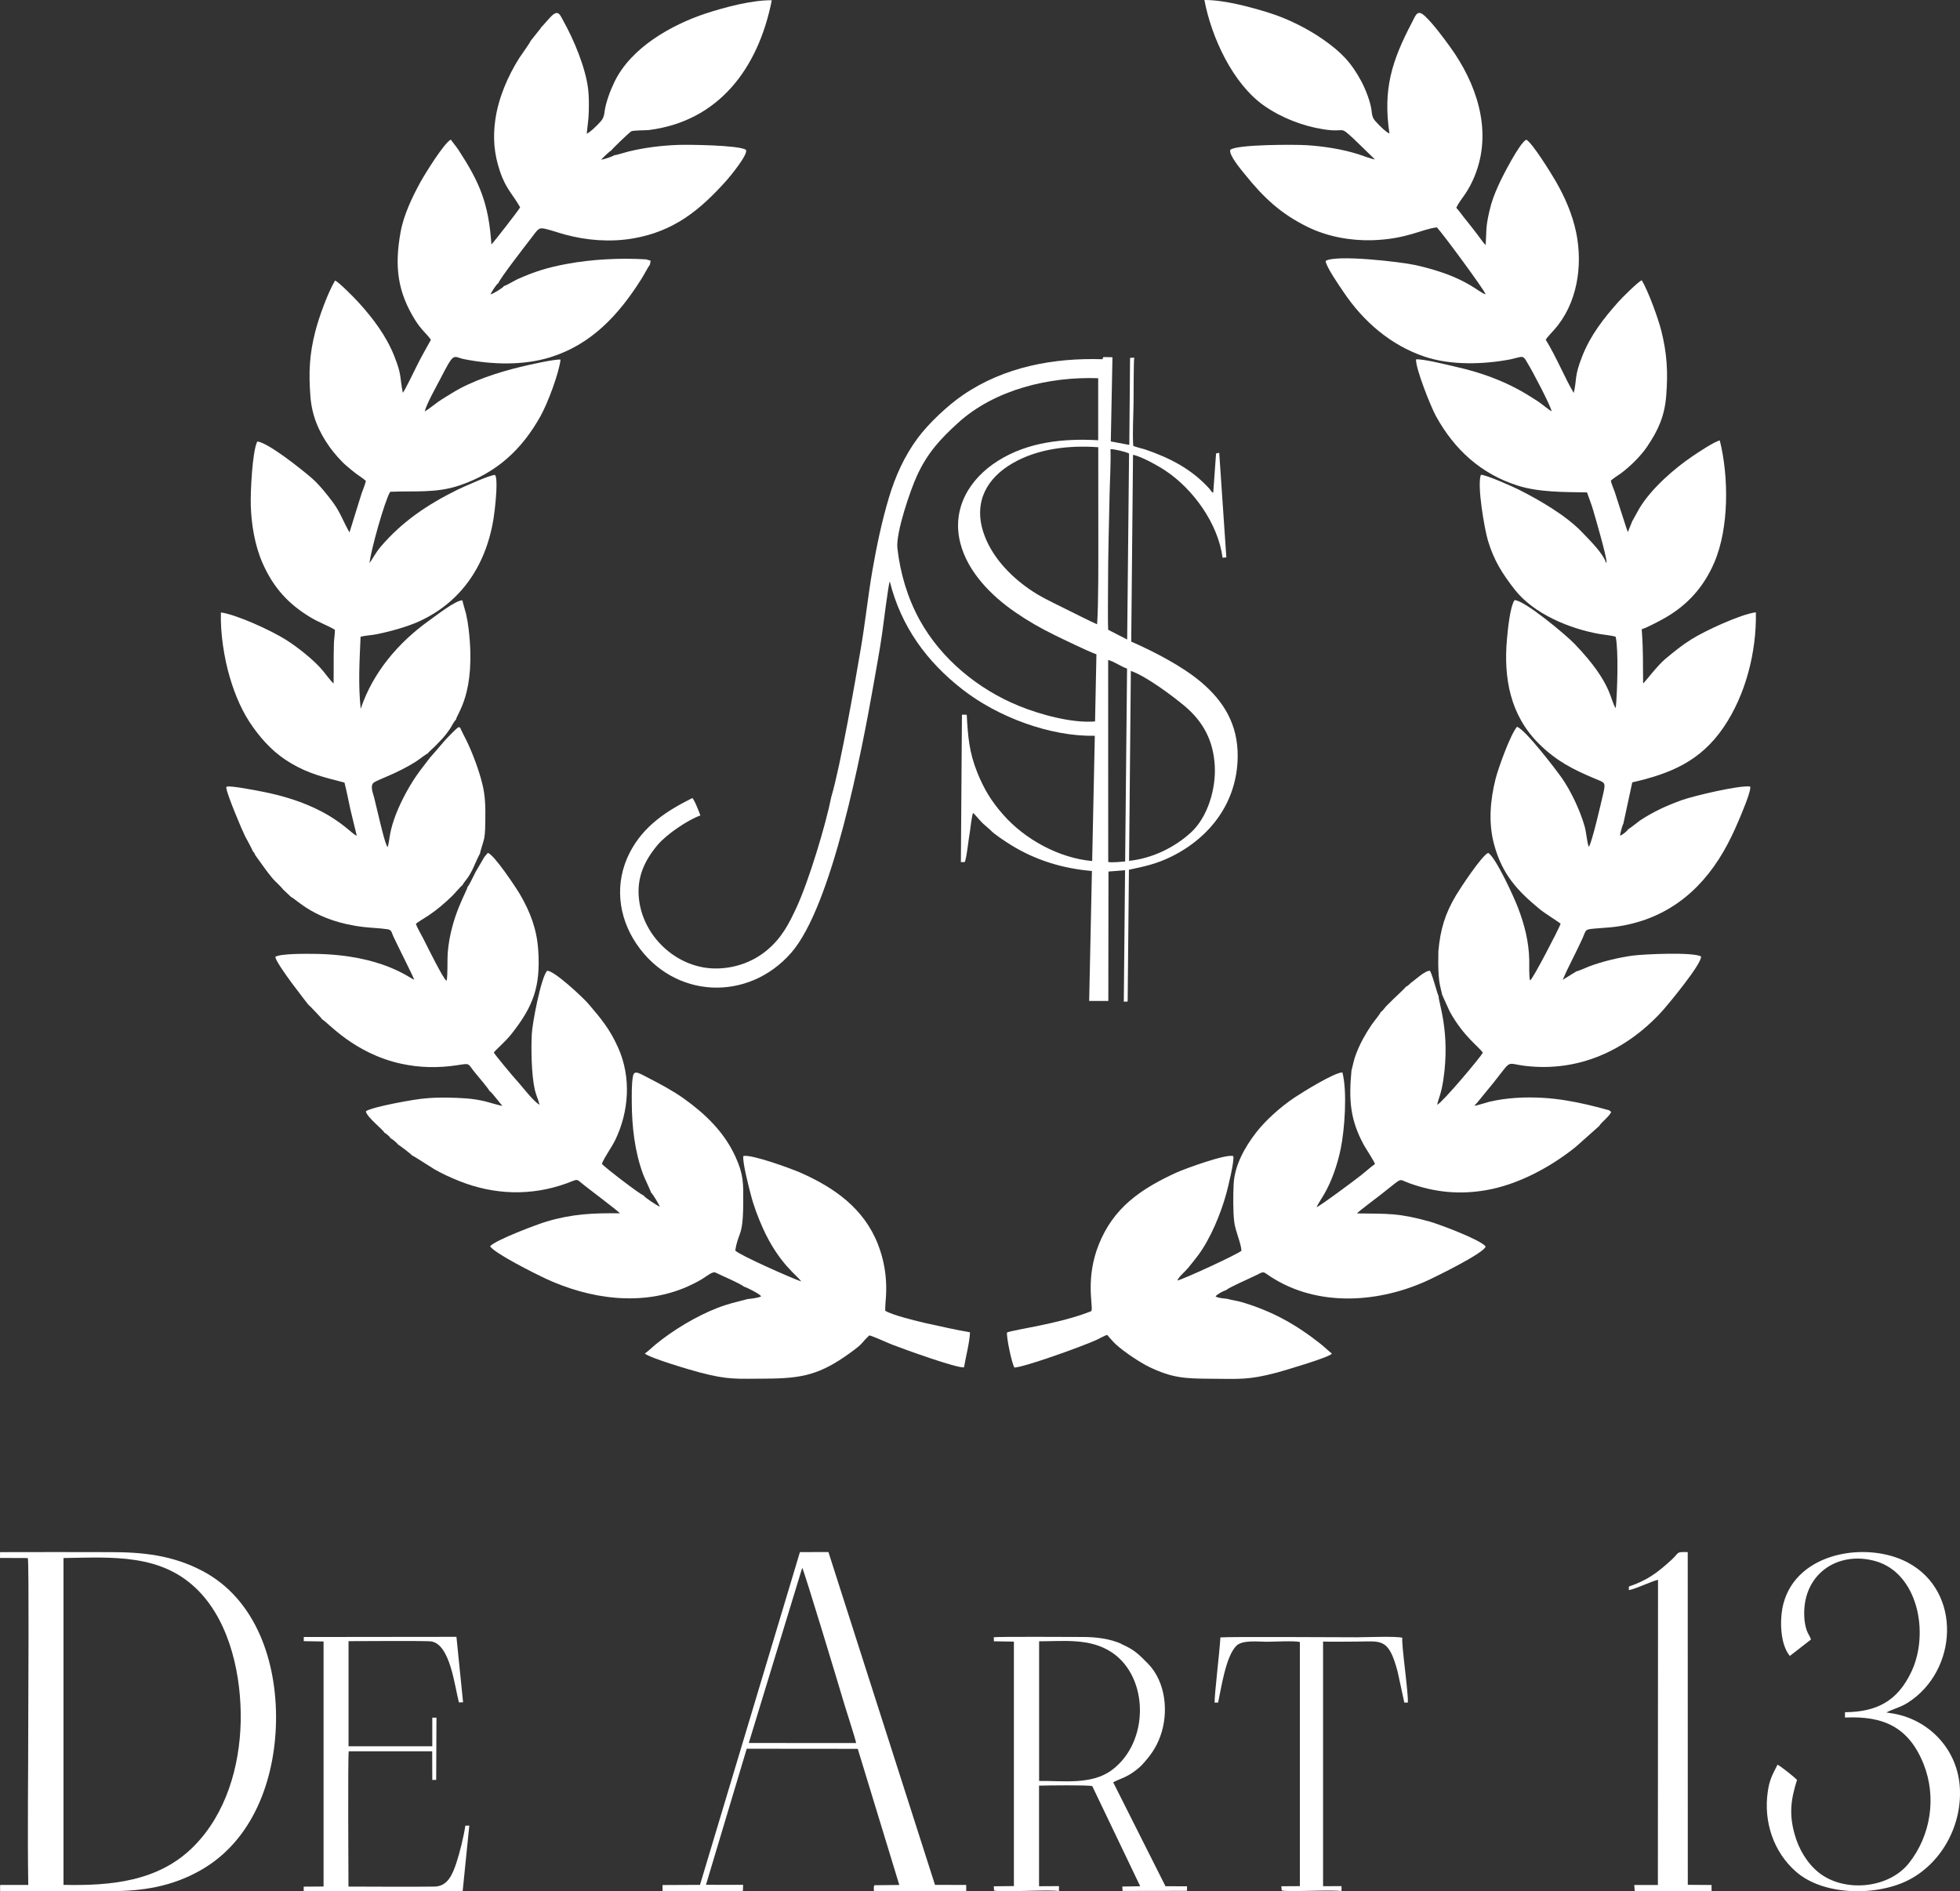 <svg width="57" height="55" viewBox="0 0 57 55" fill="none" xmlns="http://www.w3.org/2000/svg">
<rect x="0" y="0" width="57" height="55" fill="#333333" stroke="none"/>
<path d="M41.83 27.673C41.824 27.905 41.824 28.121 41.838 28.353C41.854 28.602 41.889 28.703 41.942 28.933C41.946 28.937 42.125 29.347 42.158 29.41C42.557 30.145 43.024 30.451 43.122 30.615C43.073 30.726 41.961 32.05 41.796 32.13C41.837 31.924 41.91 31.83 41.974 31.406C42.183 30.018 41.831 29.155 41.837 28.968C41.805 28.933 41.668 28.372 41.586 28.232C41.44 28.221 41.147 28.507 41.024 28.588C41.006 28.613 40.915 28.691 40.881 28.7C40.855 28.748 40.583 28.993 40.518 29.058C40.455 29.12 40.404 29.176 40.337 29.237C40.27 29.298 40.233 29.381 40.154 29.433C40.145 29.478 39.931 29.737 39.884 29.809C39.699 30.088 39.561 30.329 39.44 30.643C39.367 30.827 39.353 30.951 39.303 31.134C39.225 31.972 39.257 32.553 39.661 33.294C39.721 33.404 39.973 33.786 39.986 33.851C39.861 33.941 39.71 34.076 39.582 34.178C39.406 34.317 38.423 35.052 38.288 35.108C38.316 35.033 38.458 34.819 38.507 34.732C38.732 34.349 38.899 33.851 38.988 33.418C39.106 32.852 39.185 31.735 39.039 31.188C38.816 31.183 37.877 31.765 37.648 31.918C37.255 32.181 36.816 32.566 36.526 32.941C36.199 33.366 35.901 33.893 35.876 34.446C35.862 34.763 35.857 35.212 35.892 35.523C35.924 35.802 36.092 36.149 36.103 36.374C35.982 36.482 34.399 37.212 34.239 37.239C34.275 37.135 34.473 36.973 34.552 36.874C34.652 36.748 34.742 36.642 34.84 36.511C35.204 36.023 35.504 35.293 35.664 34.707C35.713 34.527 35.903 33.76 35.866 33.623C35.676 33.544 34.452 33.992 34.211 34.101C33.736 34.319 33.261 34.574 32.861 34.917C32.452 35.268 32.158 35.684 31.955 36.191C31.568 37.158 31.783 37.942 31.746 38.105C31.728 38.143 31.73 38.133 31.681 38.152C30.762 38.508 29.537 38.656 29.285 38.751C29.268 38.895 29.422 39.648 29.501 39.771C29.802 39.756 31.437 39.17 31.888 38.967C31.976 38.927 32.116 38.843 32.197 38.821C32.294 38.924 32.346 39.001 32.457 39.102C32.685 39.31 33.147 39.62 33.412 39.749C34.09 40.076 34.454 40.091 35.193 40.096C36.066 40.101 36.3 40.137 37.139 39.916C37.292 39.875 38.741 39.452 38.73 39.362C38.621 39.278 38.521 39.174 38.41 39.087C37.689 38.517 37.018 38.143 36.143 37.877C35.99 37.83 35.827 37.812 35.685 37.771C35.587 37.76 35.428 37.751 35.351 37.703C35.388 37.64 35.585 37.539 35.658 37.518C35.75 37.435 36.364 37.169 36.523 37.09C36.774 36.964 36.712 36.971 36.939 37.12C38.324 38.03 40.137 37.892 41.578 37.21C41.81 37.1 43.168 36.435 43.205 36.25C43.059 36.054 41.852 35.603 41.575 35.525C40.653 35.27 40.381 35.302 39.461 35.288C39.513 35.227 40.066 34.813 40.186 34.718C40.305 34.623 40.428 34.524 40.549 34.43C40.767 34.261 40.718 34.313 40.983 34.409C41.724 34.676 42.441 34.747 43.219 34.612C44.139 34.454 45.094 33.945 45.83 33.349L46.506 32.747C46.561 32.643 46.822 32.454 46.854 32.335L46.789 32.285C46.731 32.282 45.804 31.979 44.866 31.927C44.348 31.898 43.818 31.922 43.31 32.042C43.219 32.064 42.945 32.157 42.876 32.157C42.975 32.059 43.096 31.893 43.191 31.782C44.06 30.75 43.697 30.92 44.366 30.999C45.89 31.177 47.258 30.57 48.306 29.441C48.492 29.241 49.513 28.006 49.467 27.815C49.232 27.682 47.813 27.748 47.488 27.79C47.093 27.842 46.598 27.961 46.22 28.103C46.145 28.131 45.9 28.243 45.846 28.248L45.446 28.495L45.57 28.218C45.716 27.918 45.872 27.615 46.011 27.313C46.139 27.033 46.069 27.033 46.38 27.004C46.582 26.984 46.78 26.979 46.982 26.952C48.377 26.763 49.414 25.988 50.124 24.76C50.296 24.462 50.433 24.172 50.567 23.854C50.633 23.695 50.937 22.996 50.898 22.874C50.596 22.827 49.241 23.149 48.904 23.271C48.468 23.429 48.078 23.606 47.69 23.864C47.636 23.901 47.384 24.109 47.356 24.109C47.327 24.163 47.175 24.293 47.112 24.3C47.116 24.247 47.184 23.987 47.209 23.958L47.469 22.753C48.58 22.498 49.448 22.142 50.122 21.155C50.769 20.209 51.085 18.956 51.064 17.807C50.624 17.861 49.574 18.348 49.183 18.596C48.889 18.781 48.682 18.954 48.419 19.173C48.199 19.357 47.822 19.855 47.785 19.875C47.774 19.231 47.794 18.979 47.744 18.299C47.887 18.26 48.287 18.046 48.429 17.965C49.083 17.589 49.553 17.062 49.855 16.357C50.287 15.351 50.277 13.862 50.015 12.81C49.864 12.835 49.381 13.16 49.228 13.263C48.689 13.626 48.027 14.205 47.681 14.775C47.655 14.818 47.472 15.153 47.469 15.156L47.339 15.476L47.274 15.282L46.958 14.302C46.924 14.21 46.865 14.072 46.845 13.98C46.912 13.912 47.058 13.824 47.142 13.763C47.407 13.565 47.716 13.265 47.903 12.986C48.229 12.504 48.412 12.091 48.457 11.499C48.51 10.812 48.48 10.289 48.315 9.624C48.22 9.25 47.939 8.478 47.746 8.151C47.634 8.196 47.16 8.669 47.058 8.786C46.633 9.266 46.253 9.749 46.013 10.363C45.774 10.965 45.864 11.028 45.767 11.427C45.525 11.028 45.263 10.382 44.952 9.879C44.998 9.803 45.13 9.668 45.194 9.595C45.869 8.841 46.039 7.732 45.836 6.754C45.727 6.23 45.509 5.732 45.244 5.272C45.115 5.049 44.568 4.159 44.387 4.062C44.194 4.15 43.686 5.143 43.581 5.38C43.454 5.66 43.377 5.862 43.308 6.166C43.2 6.646 43.235 6.696 43.205 7.128C43.14 7.065 43.043 6.925 42.989 6.853C42.922 6.761 42.846 6.667 42.778 6.579C42.706 6.488 42.634 6.4 42.564 6.31C42.513 6.243 42.402 6.094 42.351 6.043C42.471 5.776 42.701 5.623 42.924 5.019C43.393 3.747 42.929 2.41 42.169 1.361C41.967 1.083 41.698 0.717 41.454 0.482C41.22 0.257 41.18 0.424 41.059 0.658C40.476 1.773 40.216 2.588 40.407 3.882C40.314 3.846 40.161 3.695 40.088 3.618C39.947 3.474 39.91 3.434 39.889 3.233C39.863 2.974 39.712 2.593 39.589 2.363C39.292 1.809 38.992 1.507 38.486 1.153C38.033 0.834 37.462 0.55 36.939 0.383C36.384 0.207 35.601 -0.004 35.026 4.54788e-05C35.23 1.086 35.853 2.44 36.768 3.078C37.267 3.425 37.875 3.661 38.472 3.758C39.173 3.871 38.92 3.623 39.38 4.049L39.986 4.637C39.864 4.618 39.648 4.533 39.522 4.492C39.043 4.337 38.495 4.254 37.996 4.222C37.675 4.202 35.973 4.195 35.778 4.357C35.73 4.503 36.092 4.932 36.192 5.056C36.733 5.731 37.239 6.216 38.035 6.603C38.609 6.883 39.278 7.004 39.912 6.986C40.922 6.953 41.355 6.66 41.786 6.612C41.942 6.77 43.173 8.439 43.205 8.559C42.975 8.5 42.645 8.041 41.168 7.71C40.741 7.615 38.858 7.397 38.551 7.588C38.562 7.755 38.957 8.322 39.069 8.487C39.647 9.352 40.448 10.041 41.428 10.371C42.193 10.63 43.147 10.6 43.934 10.449C44.023 10.431 44.146 10.391 44.227 10.38C44.329 10.366 44.366 10.467 44.416 10.548C44.559 10.774 45.103 11.814 45.124 11.961C45.015 11.902 44.845 11.751 44.726 11.673C44.255 11.366 43.911 11.177 43.372 10.972C43.022 10.839 42.683 10.745 42.32 10.663C42.095 10.611 41.366 10.429 41.18 10.452C41.168 10.72 41.608 11.823 41.756 12.094C42.293 13.076 43.078 13.79 44.15 14.126C44.77 14.32 45.507 14.308 46.153 14.32C46.209 14.487 46.273 14.638 46.325 14.813C46.369 14.962 46.74 16.228 46.719 16.348L46.714 16.361C46.714 16.361 46.712 16.368 46.708 16.372C46.62 16.086 46.224 15.705 46.02 15.489C45.554 14.995 44.763 14.538 44.165 14.238C43.993 14.151 43.214 13.804 43.068 13.808C42.947 14.092 43.171 15.388 43.273 15.725C43.444 16.294 43.686 16.677 44.042 17.136C44.601 17.857 45.658 18.289 46.531 18.44C46.652 18.461 46.884 18.481 46.987 18.519C47.074 18.93 47.033 20.144 46.989 20.594C46.814 20.36 46.907 19.887 45.795 18.729C45.537 18.459 44.327 17.451 44.046 17.453C43.913 17.641 43.847 18.337 43.825 18.587C43.723 19.718 43.919 20.801 44.755 21.63C45.263 22.133 45.751 22.381 46.399 22.651C46.659 22.761 46.7 22.742 46.633 23.043C46.569 23.318 46.294 24.526 46.204 24.627C46.153 24.501 46.134 24.21 46.085 24.037C45.957 23.579 45.684 23 45.417 22.62C45.237 22.365 44.348 21.203 44.116 21.137C43.921 21.367 43.574 22.336 43.493 22.654C43.338 23.271 43.282 23.929 43.449 24.55C43.682 25.422 44.118 25.896 44.77 26.434C44.935 26.571 45.339 26.815 45.386 26.866C45.323 27.035 44.576 28.477 44.499 28.514C44.46 28.441 44.476 28.029 44.473 27.916C44.459 27.378 44.339 26.903 44.146 26.398C44.034 26.101 43.505 24.942 43.28 24.803C43.099 24.872 42.476 25.816 42.346 26.033C42.023 26.573 41.888 27.031 41.83 27.662V27.673Z" fill="white"/>
<path d="M15.742 0.799L15.433 1.187C15.405 1.261 15.168 1.584 15.104 1.683C14.765 2.217 14.493 2.856 14.404 3.487C14.33 3.999 14.37 4.476 14.534 4.965C14.711 5.501 14.92 5.657 15.126 6.029C15.096 6.099 14.321 7.094 14.291 7.108C14.209 5.903 13.951 5.31 13.327 4.35C13.29 4.292 13.12 4.08 13.111 4.06C12.918 4.154 12.365 5.048 12.238 5.276C11.992 5.72 11.738 6.252 11.648 6.758C11.471 7.748 11.557 8.482 12.077 9.314C12.254 9.597 12.403 9.699 12.532 9.881C12.395 10.127 12.244 10.392 12.119 10.645C12.057 10.771 11.769 11.364 11.715 11.424C11.618 10.938 11.692 10.925 11.464 10.35C11.229 9.76 10.839 9.246 10.419 8.786C10.322 8.678 9.845 8.191 9.743 8.16C9.527 8.53 9.276 9.221 9.169 9.642C8.998 10.307 8.975 10.828 9.026 11.514C9.068 12.082 9.263 12.544 9.587 13.001C9.699 13.159 9.924 13.421 10.071 13.542C10.166 13.621 10.252 13.698 10.352 13.772C10.444 13.84 10.558 13.91 10.64 13.986C10.626 14.069 10.544 14.272 10.512 14.362L10.164 15.482C9.99 15.187 9.901 14.905 9.685 14.613C9.513 14.38 9.283 14.094 9.065 13.903C8.8 13.673 7.788 12.86 7.481 12.841C7.335 13.137 7.282 14.326 7.293 14.687C7.309 15.25 7.409 15.858 7.635 16.374C7.955 17.104 8.406 17.587 9.068 17.976C9.286 18.104 9.529 18.19 9.739 18.314C9.745 18.407 9.715 18.58 9.711 18.692C9.708 18.823 9.706 18.954 9.704 19.084C9.702 19.348 9.706 19.614 9.702 19.877C9.667 19.862 9.441 19.571 9.397 19.515C9.144 19.202 8.635 18.805 8.306 18.6C7.892 18.339 6.893 17.877 6.425 17.811C6.403 18.395 6.517 19.139 6.684 19.7C6.838 20.222 7.049 20.72 7.367 21.16C7.678 21.59 8.006 21.926 8.461 22.196C8.993 22.511 9.434 22.606 10.018 22.759C10.084 23.016 10.134 23.288 10.192 23.548L10.375 24.303C10.198 24.266 9.65 23.437 7.706 23.038C7.546 23.005 6.685 22.834 6.592 22.879C6.573 22.908 6.578 22.885 6.585 22.935C6.619 23.144 7.031 24.125 7.126 24.316C7.163 24.392 7.342 24.703 7.349 24.753C7.39 24.789 7.405 24.823 7.426 24.873C7.432 24.877 7.755 25.335 7.808 25.398C7.871 25.474 7.948 25.58 8.02 25.643C8.055 25.675 8.218 25.839 8.234 25.868L8.468 26.089C8.601 26.128 9.146 26.794 10.577 26.959C10.807 26.986 11.037 26.99 11.269 27.024C11.392 27.042 11.387 27.116 11.438 27.231C11.545 27.465 12.014 28.389 12.045 28.491C11.936 28.468 11.125 27.761 9.135 27.74C8.93 27.738 8.15 27.727 8.004 27.828C8.067 28.09 8.96 29.203 8.963 29.214C9 29.237 9.364 29.624 9.379 29.653C9.516 29.712 10.284 30.633 11.666 30.935C12.203 31.052 12.741 31.062 13.283 30.98C13.71 30.915 13.578 30.915 13.842 31.228C13.901 31.3 14.216 31.669 14.23 31.722C14.314 31.769 14.586 32.152 14.613 32.159C14.563 32.163 14.2 32.051 14.112 32.03C13.933 31.988 13.752 31.958 13.568 31.944C13.199 31.917 12.714 31.906 12.351 31.945C12.094 31.96 10.79 32.194 10.639 32.319C10.672 32.496 11.151 32.859 11.178 32.94C11.234 32.967 11.334 33.055 11.366 33.109C11.401 33.114 11.56 33.251 11.576 33.287C11.618 33.303 11.961 33.567 11.98 33.6C12.022 33.61 12.535 33.947 12.633 34.004C12.864 34.137 13.108 34.247 13.354 34.346C14.376 34.754 15.45 34.786 16.478 34.414C16.713 34.33 16.759 34.276 16.848 34.353C17.052 34.531 17.948 35.189 18.027 35.285C17.252 35.276 16.653 35.301 15.903 35.522C15.619 35.606 14.421 36.058 14.254 36.241C14.354 36.439 15.594 37.056 15.854 37.178C17.14 37.778 18.664 38.003 19.995 37.415C20.141 37.35 20.278 37.28 20.413 37.2C20.559 37.111 20.724 36.966 20.808 37.009C20.991 37.099 21.511 37.318 21.639 37.419C21.73 37.446 22.09 37.627 22.136 37.699C22.068 37.744 21.829 37.77 21.736 37.78C21.42 37.863 21.172 37.917 20.863 38.037C20.25 38.275 19.57 38.683 19.059 39.105C18.968 39.181 18.843 39.303 18.752 39.363C18.899 39.494 20.085 39.844 20.341 39.911C21.186 40.134 21.409 40.096 22.284 40.093C23.332 40.087 23.847 39.979 24.725 39.343C25.141 39.041 25.009 39.093 25.28 38.836C25.369 38.848 25.817 39.055 25.945 39.104C26.298 39.24 27.844 39.8 28.035 39.764C28.086 39.46 28.198 39.042 28.209 38.746C27.791 38.674 27.341 38.571 26.925 38.48C26.683 38.426 25.922 38.239 25.743 38.118C25.741 37.946 25.766 37.761 25.771 37.586C25.787 37.106 25.708 36.637 25.534 36.191C25.125 35.139 24.259 34.536 23.278 34.103C23.007 33.984 21.852 33.562 21.618 33.619C21.586 33.79 21.778 34.522 21.831 34.729C21.918 35.069 22.041 35.394 22.183 35.712C22.654 36.759 23.202 37.104 23.299 37.266C23.044 37.183 21.511 36.504 21.383 36.369C21.471 35.802 21.609 36.004 21.614 34.995C21.618 34.418 21.63 34.164 21.384 33.63C21.054 32.913 20.513 32.398 19.892 31.951C19.593 31.737 19.216 31.532 18.889 31.365C18.571 31.203 18.445 31.104 18.406 31.305C18.366 31.521 18.373 31.841 18.373 32.066C18.378 32.769 18.457 33.477 18.698 34.139C18.729 34.229 18.935 34.66 18.936 34.686C18.982 34.718 19.168 35.029 19.189 35.094C19.107 35.06 18.748 34.826 18.713 34.763C18.633 34.752 17.572 33.938 17.503 33.846C17.584 33.639 17.786 33.373 17.893 33.152C18.292 32.323 18.362 31.332 17.979 30.474C17.735 29.926 17.484 29.629 17.105 29.185C16.955 29.011 16.095 28.203 15.909 28.234C15.73 28.437 15.482 29.755 15.466 30.065C15.443 30.498 15.454 31.262 15.554 31.695C15.591 31.852 15.654 31.981 15.691 32.127C15.524 32.05 15.15 31.55 14.994 31.386C14.924 31.312 14.381 30.66 14.361 30.609C14.425 30.521 14.69 30.302 14.878 30.065C15.512 29.261 15.724 28.684 15.652 27.626C15.612 27.026 15.422 26.524 15.124 26.013C15.004 25.81 14.369 24.85 14.186 24.803L14.086 24.922C14.008 25.064 13.914 25.21 13.833 25.355C13.784 25.443 13.649 25.747 13.596 25.794C13.592 25.9 13.106 26.652 13.02 27.714C13.006 27.889 13.025 28.409 12.986 28.524C12.89 28.473 12.416 27.504 12.305 27.287C12.245 27.171 12.136 26.984 12.094 26.871C12.136 26.821 12.389 26.673 12.467 26.621C12.711 26.458 12.939 26.26 13.148 26.058C13.206 26.003 13.408 25.764 13.447 25.744C13.475 25.684 13.556 25.591 13.601 25.528C13.647 25.463 13.692 25.382 13.729 25.31C13.775 25.221 13.926 24.863 13.959 24.825C13.959 24.774 14.063 24.478 14.081 24.383C14.112 24.213 14.112 24.021 14.114 23.847C14.119 23.482 14.116 23.149 14.026 22.793C13.926 22.39 13.75 21.917 13.568 21.54C13.541 21.486 13.389 21.191 13.383 21.164L13.338 21.144C13.257 21.193 12.978 21.486 12.906 21.57C12.776 21.723 12.642 21.881 12.505 22.034C12.365 22.223 12.233 22.378 12.098 22.577C11.848 22.944 11.596 23.426 11.453 23.85C11.313 24.267 11.332 24.449 11.274 24.634C11.206 24.589 11.032 23.822 11 23.69C10.96 23.527 10.919 23.361 10.881 23.198C10.849 23.068 10.746 22.836 10.883 22.75C11.034 22.656 11.559 22.487 12.091 22.151C12.161 22.108 12.396 21.923 12.442 21.91C12.458 21.876 12.626 21.73 12.672 21.682C12.846 21.498 12.927 21.428 13.081 21.203C13.134 21.126 13.197 20.984 13.26 20.93C13.281 20.758 13.851 20.164 13.629 18.296C13.612 18.147 13.587 17.999 13.554 17.854C13.536 17.784 13.45 17.494 13.447 17.458C13.241 17.46 12.677 17.908 12.486 18.042C11.592 18.679 10.848 19.547 10.489 20.614C10.414 19.869 10.456 19.24 10.486 18.519C10.616 18.481 10.814 18.474 10.96 18.443C11.343 18.366 11.847 18.228 12.194 18.068C13.519 17.462 14.228 16.266 14.388 14.822C14.407 14.648 14.488 13.925 14.397 13.813C14.277 13.797 13.45 14.171 13.292 14.248C12.43 14.675 11.697 15.165 11.065 15.906C10.932 16.061 10.786 16.332 10.746 16.374C10.784 16.011 11.178 14.592 11.346 14.302C12.038 14.27 12.677 14.349 13.357 14.119C14.432 13.758 15.175 13.083 15.726 12.089C15.93 11.72 16.251 10.868 16.302 10.458C16.14 10.438 15.348 10.618 15.145 10.668C14.509 10.821 13.728 11.071 13.167 11.418C13.022 11.508 12.885 11.587 12.744 11.684C12.646 11.753 12.438 11.922 12.352 11.965C12.405 11.742 12.693 11.237 12.811 11.008C13.227 10.199 13.162 10.379 13.508 10.447C14.312 10.604 15.208 10.634 15.996 10.392C17.198 10.021 17.993 9.158 18.648 8.12C18.733 7.989 18.82 7.809 18.903 7.691L18.921 7.581L18.789 7.543C18.051 7.497 17.205 7.54 16.478 7.676C15.921 7.781 15.563 7.892 15.059 8.115C14.974 8.153 14.714 8.311 14.657 8.318C14.62 8.378 14.342 8.541 14.268 8.563C14.283 8.502 14.442 8.259 14.493 8.234C14.556 8.076 15.248 7.184 15.433 6.944C15.652 6.659 15.659 6.61 15.858 6.655C16.049 6.7 16.242 6.77 16.434 6.822C17.068 6.993 17.746 7.045 18.392 6.937C19.597 6.736 20.361 6.107 21.131 5.245C21.223 5.143 21.781 4.469 21.69 4.355C21.485 4.22 20.004 4.202 19.698 4.215C19.214 4.235 18.757 4.292 18.287 4.404C18.204 4.424 17.921 4.515 17.867 4.513C17.814 4.553 17.559 4.638 17.484 4.643C17.528 4.591 17.726 4.398 17.776 4.377C17.812 4.319 18.281 3.873 18.35 3.823C18.402 3.785 18.766 3.794 18.868 3.782C20.887 3.528 22.05 2.005 22.445 0.007C21.873 0 21.075 0.211 20.524 0.392C19.532 0.721 18.359 1.378 17.874 2.372C17.756 2.613 17.614 2.983 17.582 3.248C17.559 3.442 17.512 3.492 17.377 3.629C17.3 3.706 17.161 3.846 17.064 3.888C17.082 3.668 17.117 3.489 17.122 3.255C17.128 3.041 17.129 2.812 17.105 2.6C17.033 1.973 16.69 1.158 16.388 0.617C16.286 0.434 16.244 0.277 16.046 0.459C15.977 0.52 15.767 0.779 15.73 0.799H15.742Z" fill="white"/>
<path d="M32.835 25.035L32.887 19.511C33.318 19.657 34.089 20.229 34.452 20.533C34.998 20.993 35.29 21.549 35.328 22.282C35.362 22.94 35.126 23.76 34.633 24.212C34.143 24.659 33.491 24.967 32.835 25.035ZM32.721 25.053C32.585 25.06 32.355 25.093 32.229 25.067L32.227 19.193C32.394 19.234 32.606 19.389 32.777 19.443L32.721 25.053ZM31.906 18.154C31.816 18.125 31.054 17.74 30.903 17.666C30.571 17.501 30.241 17.348 29.933 17.132C29.354 16.73 28.815 16.16 28.593 15.464C28.314 14.584 28.708 13.898 29.451 13.47C30.193 13.042 31.101 12.945 31.939 13.006C31.939 13.869 31.939 14.734 31.941 15.597C31.941 16.246 31.948 17.553 31.906 18.154ZM32.229 18.316C32.213 18.154 32.224 17.23 32.224 16.985C32.224 16.125 32.252 15.228 32.269 14.365C32.278 13.944 32.308 13.475 32.295 13.062C32.404 13.058 32.743 13.139 32.835 13.189L32.78 18.598L32.229 18.316ZM31.886 19.029L31.846 20.98C31.187 21.038 30.253 20.782 29.637 20.531C28.453 20.049 27.371 19.168 26.744 18.028C26.393 17.388 26.18 16.672 26.098 15.944C26.047 15.505 26.47 14.261 26.669 13.831C26.969 13.178 27.338 12.774 27.858 12.301C28.934 11.321 30.527 10.949 31.937 10.999V12.803C30.926 12.747 29.898 12.849 29.017 13.405C28.197 13.923 27.67 14.784 27.928 15.795C28.144 16.64 28.834 17.328 29.523 17.803C29.888 18.055 30.26 18.269 30.657 18.463C30.917 18.591 31.649 18.945 31.884 19.028L31.886 19.029ZM24.178 23.163C24.013 23.997 23.522 25.614 23.167 26.384C22.937 26.882 22.731 27.277 22.306 27.633C21.873 27.997 21.304 28.182 20.745 28.164C19.662 28.128 18.691 27.23 18.58 26.123C18.518 25.51 18.745 25.024 19.124 24.573C19.381 24.267 19.995 23.848 20.368 23.715C20.346 23.643 20.183 23.23 20.132 23.21C19.386 23.582 18.715 24.017 18.315 24.794C17.865 25.668 17.969 26.655 18.513 27.455C19.595 29.05 21.755 29.144 23.009 27.709C24.201 26.346 25.058 21.876 25.41 19.871C25.494 19.387 25.589 18.887 25.657 18.4C25.675 18.28 25.847 16.897 25.877 16.913C26.207 18.224 26.95 19.24 27.989 20.049C29.018 20.853 30.539 21.423 31.839 21.398L31.762 25.04C30.811 24.958 29.809 24.415 29.177 23.695C28.832 23.303 28.618 22.955 28.421 22.465C28.183 21.872 28.149 21.419 28.114 20.786L27.975 20.784L27.944 25.071H28.054C28.11 24.986 28.174 24.343 28.207 24.184C28.218 24.093 28.267 23.686 28.3 23.642C28.378 23.713 28.458 23.818 28.537 23.9C28.614 23.981 28.716 24.057 28.799 24.136C28.899 24.253 29.264 24.49 29.408 24.578C30.128 25.023 30.915 25.258 31.755 25.33L31.675 29.11H32.232L32.236 25.346L32.719 25.308L32.682 29.131L32.794 29.126L32.831 25.294C33.289 25.197 33.628 25.125 34.059 24.915C35.198 24.354 35.982 23.325 35.994 22.002C36.003 21.081 35.599 20.399 34.923 19.831C34.377 19.371 33.551 18.945 32.898 18.659L32.95 13.227C33.191 13.272 33.679 13.545 33.892 13.687C34.705 14.228 35.423 15.228 35.555 16.219L35.664 16.21L35.457 13.169L35.365 13.187L35.283 14.327C35.244 14.329 35.207 14.254 35.176 14.218C34.657 13.64 34.018 13.315 33.3 13.07C33.224 13.045 33.003 12.995 32.956 12.964C32.931 12.571 32.963 12.082 32.966 11.675C32.968 11.497 32.966 10.488 32.986 10.402L32.864 10.407L32.842 12.939L32.304 12.837L32.352 10.389L32.09 10.384C32.057 10.429 32.085 10.399 32.062 10.447C30.643 10.402 29.203 10.668 28.007 11.486C27.564 11.788 27.009 12.308 26.688 12.741C26.298 13.27 26.04 13.844 25.85 14.475C25.645 15.16 25.494 15.884 25.371 16.589C25.241 17.343 25.164 18.098 25.035 18.851C24.881 19.767 24.447 22.253 24.18 23.16L24.178 23.163Z" fill="white"/>
<path d="M1.847 45.31C3.258 45.291 4.72 45.165 5.796 46.287C6.707 47.238 7.025 48.771 7 50.063C6.972 51.378 6.572 52.75 5.637 53.692C4.614 54.726 3.207 54.845 1.847 54.815V45.31ZM0.71 45.31L0.809 45.313C0.847 45.434 0.822 49.563 0.822 50.065C0.822 51.643 0.797 53.241 0.822 54.817H0.049C-0.032 54.821 0.025 54.813 0.002 54.849L0.004 54.997C1.076 55.004 2.148 54.997 3.218 54.997C4.152 54.999 5.002 54.862 5.828 54.394C7.351 53.534 7.997 51.769 8.027 50.063C8.057 48.343 7.455 46.505 5.877 45.68C5.017 45.23 4.152 45.137 3.201 45.139C2.138 45.139 1.072 45.133 0.002 45.139L0 45.308L0.71 45.31Z" fill="white"/>
<path d="M52.667 47.678C52.653 47.62 52.572 47.502 52.542 47.413C52.506 47.306 52.486 47.194 52.475 47.08C52.377 45.805 53.424 45.083 54.545 45.401C55.771 45.751 56.115 47.483 55.592 48.605C55.185 49.477 54.573 49.787 53.655 49.794V49.949C54.754 49.899 55.505 50.209 55.942 51.304C56.324 52.267 56.151 53.376 55.519 54.178C54.929 54.929 53.635 55.043 52.9 54.463C52.554 54.19 52.308 53.772 52.19 53.341C52.025 52.753 52.081 52.331 52.26 51.764C52.202 51.694 51.761 51.342 51.693 51.321C51.541 51.615 51.457 51.768 51.409 52.11C51.284 52.977 51.574 53.855 52.228 54.43C53.039 55.144 54.607 55.146 55.525 54.664C56.499 54.151 57.091 53.023 56.989 51.903C56.888 50.833 56.083 50.025 55.092 49.839L54.859 49.802C55.062 49.694 55.259 49.659 55.481 49.518C56.94 48.591 57.067 46.285 55.481 45.441C54.301 44.813 52.25 45.126 51.861 46.651C51.753 47.076 51.759 47.804 52.051 48.158L52.671 47.676L52.667 47.678Z" fill="white"/>
<path d="M23.329 45.592C23.387 45.681 24.397 49.026 24.512 49.419C24.582 49.664 24.87 50.539 24.898 50.691L21.776 50.689L23.331 45.59L23.329 45.592ZM21.718 50.856L24.945 50.859L26.153 54.818L25.426 54.826C25.405 54.883 25.411 54.937 25.418 55H28.099V54.818L27.191 54.815L24.092 45.136L23.263 45.138L20.357 54.815L19.268 54.82V54.998H21.603L21.612 54.815L20.531 54.813L21.718 50.85V50.856Z" fill="white"/>
<path d="M30.219 47.732C30.933 47.732 31.698 47.632 32.333 48.054C33.415 48.775 33.432 50.661 32.335 51.476C31.742 51.916 30.912 51.784 30.219 51.793V47.732ZM32.611 47.805C32.265 47.652 31.858 47.606 31.488 47.606C31.263 47.606 29.071 47.593 28.901 47.613L28.904 47.732L29.486 47.741V54.85L28.901 54.857L28.908 54.982C29.183 55.037 30.564 54.941 30.795 54.998L30.797 54.852L30.217 54.855V51.93C30.42 51.923 31.662 51.907 31.765 51.944L33.159 54.855L32.638 54.864L32.647 54.992L34.519 54.989L34.521 54.857L33.894 54.855L32.373 51.832C32.524 51.752 32.678 51.709 32.837 51.615C32.949 51.551 33.123 51.421 33.212 51.325C33.445 51.07 33.621 50.834 33.744 50.492C33.996 49.8 33.901 48.908 33.384 48.38C33.102 48.095 32.979 47.972 32.608 47.81L32.611 47.805Z" fill="white"/>
<path d="M47.366 46.241C47.503 46.237 48.031 45.985 48.218 45.942L48.214 54.819H47.527L47.541 55L49.775 54.998V54.819L49.084 54.814L49.082 45.138C48.723 45.129 48.85 45.145 48.615 45.358C48.212 45.728 47.904 45.961 47.372 46.138L47.368 46.239L47.366 46.241Z" fill="white"/>
<path d="M12.551 47.737C13.096 47.838 13.22 49.035 13.346 49.508L13.467 49.506L13.274 47.602L8.835 47.607L8.833 47.728L9.41 47.737V54.863L8.831 54.867L8.833 55L13.455 54.998L13.648 53.092L13.533 53.094C13.486 53.41 13.371 53.881 13.27 54.183C13.155 54.522 13.016 54.858 12.637 54.865C11.806 54.876 10.967 54.865 10.134 54.865C10.134 54.62 10.113 51.08 10.142 50.931H12.569L12.572 51.764L12.685 51.762L12.693 49.954L12.572 49.952V50.785H10.136V47.728C10.36 47.73 12.41 47.71 12.553 47.737H12.551Z" fill="white"/>
<path d="M35.425 49.514C35.521 49.06 35.65 48.167 35.957 47.861C36.137 47.686 36.596 47.745 36.833 47.745C37.063 47.745 37.607 47.711 37.802 47.752V54.852L37.263 54.856L37.274 54.977C37.419 55.03 38.835 54.945 39.013 55L39.014 54.852L38.477 54.854V47.74C38.797 47.749 39.13 47.74 39.45 47.74C40.16 47.74 40.383 47.608 40.647 48.623L40.84 49.514H40.942C40.964 49.252 40.749 47.8 40.782 47.629C40.61 47.578 39.697 47.615 39.45 47.615C39.063 47.615 35.71 47.594 35.491 47.619C35.476 47.977 35.308 49.346 35.325 49.517L35.423 49.512L35.425 49.514Z" fill="white"/>
</svg>
